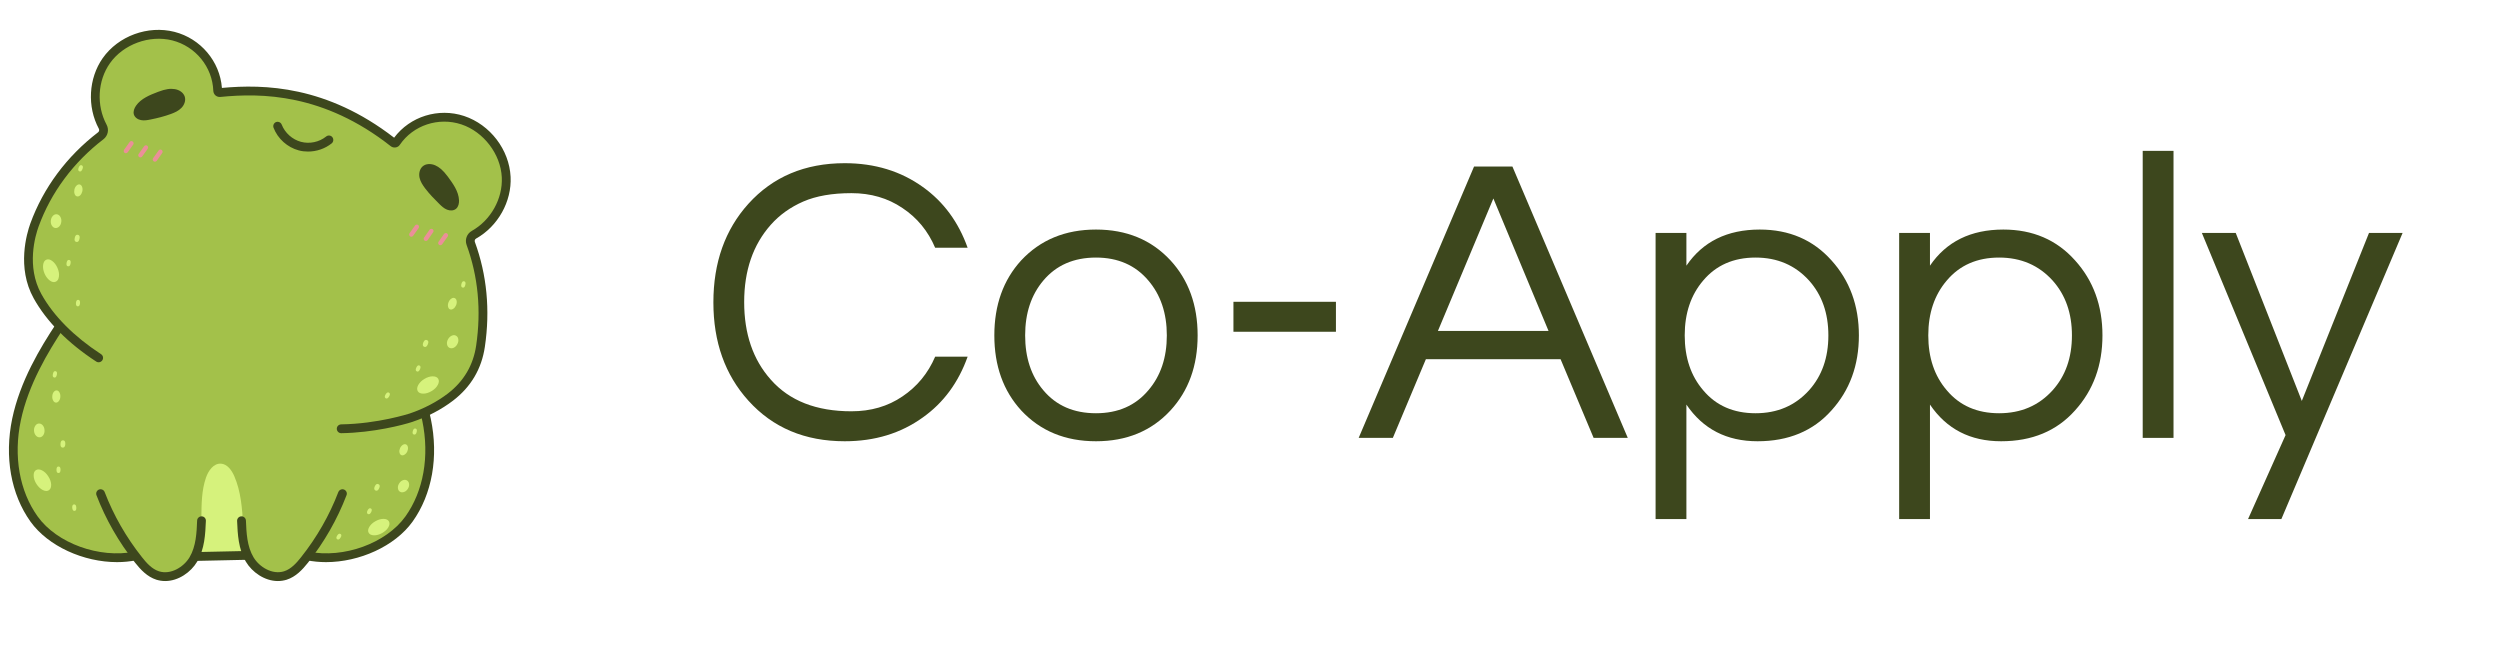 <svg xmlns="http://www.w3.org/2000/svg" xmlns:xlink="http://www.w3.org/1999/xlink" width="186" zoomAndPan="magnify" viewBox="0 0 139.5 36.75" height="49" preserveAspectRatio="xMidYMid meet" version="1.0"><defs><g/><clipPath id="a1a53ab5e3"><path d="M 0.223 17 L 25 17 L 25 33 L 0.223 33 Z M 0.223 17 " clip-rule="nonzero"/></clipPath><clipPath id="e1dd519a34"><path d="M 0.223 17 L 8 17 L 8 32 L 0.223 32 Z M 0.223 17 " clip-rule="nonzero"/></clipPath><clipPath id="9145d2849f"><path d="M 1 1.402 L 28.57 1.402 L 28.57 24 L 1 24 Z M 1 1.402 " clip-rule="nonzero"/></clipPath><clipPath id="acaaa852ec"><path d="M 1 1.402 L 28.57 1.402 L 28.57 25 L 1 25 Z M 1 1.402 " clip-rule="nonzero"/></clipPath></defs><g clip-path="url(#a1a53ab5e3)"><path fill="#a3c14a" d="M 21.559 18.535 C 21.137 18.602 20.711 18.637 20.277 18.617 C 18.379 18.531 16.5 18.293 14.598 18.262 C 12.449 18.227 10.305 18.059 8.156 17.973 C 7.215 17.938 6.27 17.91 5.328 17.867 C 4.637 17.836 3.996 17.867 3.352 17.949 C 3.383 18.004 3.41 18.055 3.441 18.109 C 2.344 19.809 1.477 21.637 0.863 23.488 C 0.504 24.953 0.703 26.52 1.332 27.902 C 1.789 28.91 2.504 29.852 3.523 30.395 C 4.074 30.684 4.688 30.848 5.293 31.008 C 5.656 31.105 6.023 31.203 6.402 31.219 C 6.781 31.23 7.176 31.156 7.543 30.969 C 7.805 31.469 8.227 31.93 8.797 32.109 C 9.363 32.289 10.082 32.117 10.371 31.629 C 10.473 31.457 10.531 31.246 10.707 31.137 C 10.828 31.059 10.988 31.051 11.137 31.047 C 11.922 31.016 12.703 30.984 13.484 30.953 C 13.566 30.953 13.648 30.949 13.723 30.973 C 13.863 31.016 13.953 31.137 14.039 31.254 C 14.219 31.508 14.414 31.762 14.672 31.953 C 14.93 32.148 15.262 32.273 15.59 32.234 C 15.941 32.191 16.238 31.965 16.488 31.727 C 16.797 31.426 17.07 31.094 17.32 30.73 C 17.312 30.914 17.5 31.055 17.688 31.129 C 18.348 31.387 19.109 31.188 19.789 30.969 C 20.34 30.793 20.891 30.605 21.387 30.316 C 22.406 29.715 23.109 28.711 23.473 27.645 C 24.156 26.094 24.234 24.336 23.805 22.711 C 23.402 21.191 22.574 19.785 21.559 18.535 Z M 21.559 18.535 " fill-opacity="1" fill-rule="nonzero"/></g><path fill="#d6f27c" d="M 13.57 29.328 C 13.512 28.387 13.449 27.426 13.07 26.562 C 12.926 26.234 12.68 25.891 12.324 25.871 C 11.914 25.852 11.625 26.266 11.492 26.656 C 11.004 28.074 11.477 29.691 10.965 31.102 C 11.895 30.949 12.84 30.863 13.781 30.844 C 13.586 30.297 13.598 29.703 13.57 29.328 Z M 13.57 29.328 " fill-opacity="1" fill-rule="nonzero"/><g clip-path="url(#e1dd519a34)"><path fill="#3d471d" d="M 6.531 31.367 C 4.664 31.367 2.688 30.48 1.703 29.109 C 0.609 27.582 0.238 25.492 0.68 23.367 C 1.117 21.277 2.238 19.41 3.164 18.016 C 3.238 17.902 3.391 17.871 3.504 17.949 C 3.617 18.023 3.648 18.176 3.57 18.289 C 2.672 19.645 1.582 21.461 1.16 23.469 C 0.742 25.457 1.086 27.406 2.102 28.82 C 3.172 30.316 5.547 31.176 7.508 30.781 C 7.641 30.754 7.77 30.84 7.797 30.973 C 7.824 31.105 7.738 31.234 7.605 31.262 C 7.258 31.332 6.895 31.367 6.531 31.367 Z M 6.531 31.367 " fill-opacity="1" fill-rule="nonzero"/></g><path fill="#3d471d" d="M 11 31.297 C 10.871 31.297 10.762 31.191 10.758 31.055 C 10.754 30.922 10.863 30.809 10.996 30.805 L 13.691 30.746 C 13.82 30.742 13.938 30.852 13.941 30.984 C 13.941 31.121 13.836 31.234 13.699 31.238 L 11.008 31.297 C 11.004 31.297 11.004 31.297 11 31.297 Z M 11 31.297 " fill-opacity="1" fill-rule="nonzero"/><path fill="#3d471d" d="M 18.191 31.367 C 17.824 31.367 17.465 31.332 17.117 31.262 C 16.984 31.234 16.898 31.105 16.926 30.973 C 16.953 30.84 17.082 30.754 17.215 30.781 C 19.172 31.176 21.547 30.316 22.621 28.82 C 23.633 27.406 23.977 25.457 23.562 23.469 C 23.535 23.344 23.508 23.223 23.477 23.105 C 23.441 22.973 23.52 22.84 23.652 22.805 C 23.781 22.77 23.914 22.848 23.949 22.98 C 23.98 23.105 24.012 23.234 24.039 23.367 C 24.484 25.492 24.113 27.582 23.02 29.109 C 22.035 30.48 20.059 31.367 18.191 31.367 Z M 18.191 31.367 " fill-opacity="1" fill-rule="nonzero"/><g clip-path="url(#9145d2849f)"><path fill="#a3c14a" d="M 5.504 19.969 C 3.832 18.883 2.727 17.668 2.09 16.523 C 1.191 14.902 1.738 13.074 1.922 12.559 C 2.617 10.641 3.887 8.906 5.625 7.574 C 5.781 7.453 5.824 7.242 5.73 7.07 C 5.117 5.926 5.188 4.445 5.93 3.391 C 6.742 2.238 8.301 1.668 9.676 2.016 C 11.016 2.359 12.094 3.551 12.148 5.059 C 12.148 5.121 12.203 5.172 12.266 5.164 C 15.195 4.871 18.488 5.234 21.953 7.961 C 22.004 8.004 22.074 7.992 22.113 7.938 C 22.961 6.695 24.512 6.273 25.824 6.707 C 27.168 7.156 28.18 8.477 28.246 9.883 C 28.309 11.176 27.574 12.465 26.449 13.098 C 26.277 13.191 26.199 13.395 26.266 13.578 C 26.965 15.48 27.09 17.449 26.812 19.316 C 26.617 20.645 25.945 21.535 25.141 22.152 C 24.484 22.656 23.719 23.043 22.926 23.309 C 22.668 23.395 20.988 23.895 18.809 23.941 C 14.152 23.469 9.387 22.484 5.504 19.969 Z M 5.504 19.969 " fill-opacity="1" fill-rule="nonzero"/></g><path fill="#3d471d" d="M 17.188 8.457 C 17.012 8.457 16.836 8.438 16.668 8.391 C 16.039 8.223 15.5 7.742 15.266 7.133 C 15.215 7.008 15.277 6.863 15.402 6.812 C 15.527 6.766 15.672 6.828 15.719 6.953 C 15.902 7.418 16.312 7.785 16.793 7.914 C 17.273 8.043 17.812 7.93 18.199 7.617 C 18.305 7.531 18.461 7.547 18.543 7.652 C 18.629 7.758 18.613 7.914 18.508 8 C 18.137 8.297 17.664 8.457 17.188 8.457 Z M 17.188 8.457 " fill-opacity="1" fill-rule="nonzero"/><g clip-path="url(#acaaa852ec)"><path fill="#3d471d" d="M 19.039 24.172 C 18.906 24.172 18.797 24.066 18.793 23.93 C 18.789 23.797 18.898 23.684 19.035 23.68 C 21.094 23.648 22.828 23.082 22.848 23.078 C 23.648 22.809 24.391 22.418 24.992 21.957 C 25.879 21.277 26.41 20.375 26.57 19.281 C 26.859 17.316 26.68 15.426 26.035 13.664 C 25.93 13.367 26.051 13.039 26.328 12.883 C 27.387 12.289 28.059 11.086 28 9.895 C 27.938 8.598 26.988 7.355 25.746 6.941 C 24.473 6.52 23.059 6.984 22.312 8.078 C 22.258 8.16 22.172 8.215 22.074 8.227 C 21.977 8.242 21.879 8.219 21.801 8.156 C 18.066 5.215 14.586 5.18 12.293 5.41 C 12.195 5.418 12.098 5.387 12.023 5.324 C 11.949 5.258 11.906 5.164 11.902 5.066 C 11.855 3.742 10.918 2.586 9.613 2.254 C 8.344 1.934 6.879 2.469 6.133 3.531 C 5.445 4.504 5.371 5.879 5.945 6.953 C 6.098 7.234 6.023 7.578 5.773 7.77 C 4.094 9.055 2.844 10.742 2.152 12.645 C 1.973 13.137 1.457 14.871 2.305 16.402 C 2.98 17.625 4.137 18.785 5.637 19.762 C 5.754 19.836 5.785 19.988 5.711 20.102 C 5.637 20.215 5.484 20.25 5.371 20.176 C 3.801 19.156 2.594 17.934 1.879 16.645 C 0.926 14.93 1.496 13.02 1.691 12.477 C 2.414 10.484 3.723 8.723 5.477 7.379 C 5.535 7.332 5.551 7.254 5.516 7.184 C 4.852 5.953 4.941 4.371 5.73 3.246 C 6.605 2.004 8.254 1.402 9.734 1.777 C 11.199 2.152 12.27 3.426 12.383 4.906 C 14.738 4.688 18.234 4.777 21.992 7.684 C 22.879 6.496 24.465 6 25.898 6.473 C 27.352 6.957 28.418 8.352 28.492 9.871 C 28.559 11.246 27.785 12.629 26.566 13.312 C 26.5 13.348 26.473 13.426 26.496 13.496 C 27.168 15.332 27.359 17.305 27.055 19.355 C 26.875 20.578 26.281 21.586 25.289 22.348 C 24.637 22.848 23.863 23.254 23.004 23.543 C 22.512 23.707 20.844 24.145 19.043 24.172 C 19.039 24.172 19.039 24.172 19.039 24.172 Z M 19.039 24.172 " fill-opacity="1" fill-rule="nonzero"/></g><path fill="#3d471d" d="M 24.988 9.855 C 25.281 10.254 25.59 10.68 25.613 11.172 C 25.621 11.344 25.582 11.535 25.453 11.645 C 25.316 11.766 25.109 11.766 24.945 11.699 C 24.777 11.633 24.645 11.508 24.516 11.383 C 24.234 11.105 23.961 10.824 23.723 10.512 C 23.586 10.328 23.457 10.133 23.41 9.914 C 23.363 9.691 23.41 9.438 23.582 9.285 C 23.766 9.121 24.055 9.125 24.281 9.223 C 24.508 9.324 24.711 9.484 24.988 9.855 Z M 24.988 9.855 " fill-opacity="1" fill-rule="nonzero"/><path fill="#3d471d" d="M 8.82 5.125 C 8.359 5.301 7.871 5.496 7.59 5.898 C 7.492 6.043 7.422 6.219 7.469 6.383 C 7.52 6.559 7.695 6.672 7.871 6.703 C 8.047 6.738 8.227 6.703 8.402 6.668 C 8.789 6.59 9.168 6.496 9.539 6.359 C 9.75 6.281 9.961 6.188 10.121 6.023 C 10.281 5.863 10.375 5.621 10.312 5.402 C 10.242 5.164 10 5.012 9.754 4.973 C 9.508 4.934 9.25 4.961 8.82 5.125 Z M 8.82 5.125 " fill-opacity="1" fill-rule="nonzero"/><path fill="#eb8f98" d="M 22.953 13.211 C 22.93 13.211 22.902 13.203 22.883 13.188 C 22.828 13.148 22.812 13.07 22.852 13.016 L 23.16 12.582 C 23.199 12.527 23.277 12.516 23.332 12.555 C 23.387 12.594 23.398 12.668 23.359 12.727 L 23.055 13.156 C 23.027 13.191 22.992 13.211 22.953 13.211 Z M 22.953 13.211 " fill-opacity="1" fill-rule="nonzero"/><path fill="#eb8f98" d="M 23.762 13.445 C 23.738 13.445 23.715 13.438 23.691 13.422 C 23.637 13.383 23.625 13.309 23.664 13.254 L 23.969 12.82 C 24.008 12.766 24.086 12.75 24.141 12.789 C 24.195 12.828 24.207 12.906 24.168 12.961 L 23.863 13.395 C 23.84 13.43 23.801 13.445 23.762 13.445 Z M 23.762 13.445 " fill-opacity="1" fill-rule="nonzero"/><path fill="#eb8f98" d="M 24.57 13.684 C 24.547 13.684 24.523 13.676 24.5 13.66 C 24.445 13.621 24.434 13.543 24.473 13.488 L 24.777 13.055 C 24.816 13 24.895 12.988 24.949 13.027 C 25.004 13.066 25.02 13.145 24.98 13.199 L 24.672 13.633 C 24.648 13.664 24.609 13.684 24.57 13.684 Z M 24.57 13.684 " fill-opacity="1" fill-rule="nonzero"/><path fill="#eb8f98" d="M 7.027 8.551 C 7 8.551 6.977 8.543 6.953 8.527 C 6.898 8.488 6.887 8.41 6.926 8.355 L 7.234 7.922 C 7.273 7.867 7.348 7.855 7.402 7.895 C 7.457 7.934 7.473 8.008 7.434 8.066 L 7.125 8.5 C 7.102 8.531 7.062 8.551 7.027 8.551 Z M 7.027 8.551 " fill-opacity="1" fill-rule="nonzero"/><path fill="#eb8f98" d="M 7.836 8.785 C 7.812 8.785 7.785 8.777 7.766 8.766 C 7.711 8.723 7.695 8.648 7.734 8.594 L 8.043 8.16 C 8.082 8.105 8.156 8.09 8.215 8.129 C 8.27 8.168 8.281 8.246 8.242 8.301 L 7.934 8.734 C 7.91 8.77 7.875 8.785 7.836 8.785 Z M 7.836 8.785 " fill-opacity="1" fill-rule="nonzero"/><path fill="#eb8f98" d="M 8.645 9.023 C 8.621 9.023 8.594 9.016 8.574 9 C 8.52 8.961 8.504 8.883 8.543 8.828 L 8.852 8.395 C 8.891 8.34 8.969 8.328 9.023 8.367 C 9.078 8.406 9.09 8.484 9.051 8.539 L 8.746 8.973 C 8.719 9.004 8.684 9.023 8.645 9.023 Z M 8.645 9.023 " fill-opacity="1" fill-rule="nonzero"/><path fill="#d6f27c" d="M 22.715 26.812 C 22.781 26.855 22.82 26.922 22.828 27.016 C 22.836 27.105 22.812 27.195 22.754 27.281 C 22.699 27.367 22.629 27.426 22.543 27.453 C 22.457 27.484 22.379 27.477 22.312 27.434 C 22.246 27.391 22.211 27.324 22.203 27.234 C 22.195 27.141 22.219 27.055 22.277 26.969 C 22.332 26.883 22.402 26.824 22.488 26.793 C 22.574 26.762 22.648 26.77 22.715 26.812 Z M 22.715 26.812 " fill-opacity="1" fill-rule="nonzero"/><path fill="#d6f27c" d="M 22.66 24.801 C 22.715 24.828 22.75 24.879 22.762 24.953 C 22.777 25.027 22.762 25.109 22.727 25.191 C 22.688 25.273 22.637 25.332 22.57 25.371 C 22.504 25.414 22.445 25.418 22.391 25.395 C 22.336 25.367 22.301 25.316 22.289 25.242 C 22.273 25.164 22.289 25.086 22.324 25.004 C 22.363 24.922 22.414 24.863 22.48 24.82 C 22.547 24.781 22.605 24.773 22.66 24.801 Z M 22.66 24.801 " fill-opacity="1" fill-rule="nonzero"/><path fill="#d6f27c" d="M 21.117 27.016 C 21.199 27.051 21.211 27.129 21.156 27.246 C 21.102 27.367 21.035 27.406 20.953 27.371 C 20.875 27.332 20.859 27.254 20.914 27.137 C 20.969 27.016 21.039 26.977 21.117 27.016 Z M 21.117 27.016 " fill-opacity="1" fill-rule="nonzero"/><path fill="#d6f27c" d="M 23.188 23.914 C 23.258 23.934 23.277 23.996 23.25 24.109 C 23.219 24.223 23.168 24.266 23.094 24.246 C 23.023 24.227 23.004 24.164 23.035 24.051 C 23.066 23.938 23.117 23.895 23.188 23.914 Z M 23.188 23.914 " fill-opacity="1" fill-rule="nonzero"/><path fill="#d6f27c" d="M 20.691 28.371 C 20.758 28.406 20.762 28.473 20.711 28.578 C 20.656 28.68 20.598 28.715 20.531 28.684 C 20.465 28.648 20.461 28.578 20.512 28.477 C 20.566 28.375 20.625 28.34 20.691 28.371 Z M 20.691 28.371 " fill-opacity="1" fill-rule="nonzero"/><path fill="#d6f27c" d="M 19.004 29.797 C 19.066 29.836 19.062 29.906 19 30.004 C 18.938 30.102 18.875 30.129 18.816 30.09 C 18.754 30.051 18.754 29.98 18.816 29.883 C 18.879 29.785 18.941 29.758 19.004 29.797 Z M 19.004 29.797 " fill-opacity="1" fill-rule="nonzero"/><path fill="#d6f27c" d="M 21.703 29.098 C 21.754 29.188 21.742 29.297 21.668 29.426 C 21.594 29.551 21.477 29.656 21.32 29.746 C 21.164 29.832 21.012 29.875 20.867 29.871 C 20.723 29.867 20.621 29.82 20.57 29.727 C 20.52 29.637 20.531 29.527 20.609 29.398 C 20.684 29.273 20.797 29.168 20.953 29.082 C 21.109 28.992 21.262 28.953 21.41 28.953 C 21.555 28.957 21.652 29.004 21.703 29.098 Z M 21.703 29.098 " fill-opacity="1" fill-rule="nonzero"/><path fill="#d6f27c" d="M 2.484 24 C 2.492 24.105 2.469 24.199 2.418 24.277 C 2.367 24.355 2.297 24.398 2.219 24.402 C 2.137 24.41 2.066 24.375 2.004 24.305 C 1.941 24.234 1.906 24.145 1.898 24.039 C 1.891 23.93 1.914 23.84 1.969 23.758 C 2.02 23.68 2.086 23.637 2.168 23.633 C 2.25 23.629 2.32 23.66 2.383 23.73 C 2.445 23.805 2.48 23.891 2.484 24 Z M 2.484 24 " fill-opacity="1" fill-rule="nonzero"/><path fill="#d6f27c" d="M 3.164 21.785 C 3.227 21.789 3.277 21.824 3.316 21.895 C 3.355 21.965 3.375 22.047 3.367 22.141 C 3.363 22.234 3.336 22.312 3.285 22.375 C 3.238 22.438 3.184 22.469 3.121 22.465 C 3.059 22.461 3.008 22.426 2.969 22.355 C 2.93 22.285 2.91 22.207 2.918 22.113 C 2.922 22.016 2.949 21.938 2.996 21.875 C 3.047 21.812 3.102 21.781 3.164 21.785 Z M 3.164 21.785 " fill-opacity="1" fill-rule="nonzero"/><path fill="#d6f27c" d="M 3.52 24.57 C 3.609 24.574 3.652 24.645 3.645 24.781 C 3.637 24.918 3.586 24.98 3.496 24.977 C 3.406 24.973 3.367 24.902 3.375 24.766 C 3.383 24.629 3.43 24.562 3.52 24.57 Z M 3.52 24.57 " fill-opacity="1" fill-rule="nonzero"/><path fill="#d6f27c" d="M 3.102 20.711 C 3.172 20.727 3.199 20.793 3.172 20.91 C 3.148 21.031 3.098 21.082 3.023 21.066 C 2.949 21.051 2.926 20.98 2.953 20.863 C 2.977 20.746 3.027 20.695 3.102 20.711 Z M 3.102 20.711 " fill-opacity="1" fill-rule="nonzero"/><path fill="#d6f27c" d="M 3.266 26.031 C 3.344 26.035 3.379 26.094 3.379 26.215 C 3.375 26.336 3.336 26.398 3.262 26.395 C 3.188 26.395 3.148 26.332 3.152 26.211 C 3.152 26.09 3.191 26.031 3.266 26.031 Z M 3.266 26.031 " fill-opacity="1" fill-rule="nonzero"/><path fill="#d6f27c" d="M 4.258 28.316 C 4.266 28.438 4.234 28.504 4.16 28.508 C 4.086 28.516 4.043 28.457 4.031 28.336 C 4.023 28.215 4.055 28.152 4.133 28.145 C 4.207 28.141 4.25 28.199 4.258 28.316 Z M 4.258 28.316 " fill-opacity="1" fill-rule="nonzero"/><path fill="#d6f27c" d="M 2.695 26.582 C 2.797 26.738 2.848 26.891 2.855 27.043 C 2.859 27.191 2.816 27.297 2.727 27.355 C 2.633 27.418 2.523 27.41 2.387 27.344 C 2.254 27.277 2.137 27.164 2.035 27.008 C 1.938 26.855 1.883 26.699 1.879 26.551 C 1.871 26.398 1.914 26.293 2.004 26.234 C 2.098 26.176 2.211 26.18 2.344 26.246 C 2.48 26.316 2.598 26.426 2.695 26.582 Z M 2.695 26.582 " fill-opacity="1" fill-rule="nonzero"/><path fill="#d6f27c" d="M 3.168 11.957 C 3.246 11.965 3.312 12.008 3.363 12.09 C 3.41 12.168 3.434 12.262 3.422 12.367 C 3.41 12.477 3.375 12.562 3.309 12.633 C 3.246 12.699 3.172 12.73 3.09 12.723 C 3.012 12.715 2.945 12.672 2.895 12.59 C 2.844 12.512 2.824 12.418 2.836 12.309 C 2.848 12.203 2.883 12.117 2.949 12.047 C 3.012 11.977 3.086 11.949 3.168 11.957 Z M 3.168 11.957 " fill-opacity="1" fill-rule="nonzero"/><path fill="#d6f27c" d="M 4.449 10.293 C 4.508 10.309 4.555 10.352 4.582 10.43 C 4.609 10.504 4.613 10.586 4.594 10.676 C 4.57 10.77 4.531 10.844 4.477 10.898 C 4.418 10.953 4.359 10.973 4.297 10.957 C 4.234 10.945 4.191 10.898 4.164 10.824 C 4.137 10.75 4.133 10.668 4.152 10.574 C 4.172 10.484 4.215 10.41 4.27 10.355 C 4.328 10.301 4.387 10.281 4.449 10.293 Z M 4.449 10.293 " fill-opacity="1" fill-rule="nonzero"/><path fill="#d6f27c" d="M 4.348 13.102 C 4.438 13.121 4.465 13.199 4.434 13.332 C 4.406 13.465 4.344 13.52 4.258 13.5 C 4.168 13.48 4.141 13.402 4.172 13.27 C 4.199 13.137 4.258 13.082 4.348 13.102 Z M 4.348 13.102 " fill-opacity="1" fill-rule="nonzero"/><path fill="#d6f27c" d="M 4.562 9.223 C 4.633 9.254 4.645 9.324 4.602 9.434 C 4.555 9.547 4.5 9.59 4.43 9.562 C 4.359 9.535 4.348 9.465 4.391 9.352 C 4.434 9.238 4.492 9.195 4.562 9.223 Z M 4.562 9.223 " fill-opacity="1" fill-rule="nonzero"/><path fill="#d6f27c" d="M 3.859 14.504 C 3.934 14.516 3.961 14.582 3.938 14.703 C 3.918 14.82 3.867 14.875 3.793 14.859 C 3.719 14.848 3.695 14.781 3.715 14.664 C 3.738 14.543 3.785 14.492 3.859 14.504 Z M 3.859 14.504 " fill-opacity="1" fill-rule="nonzero"/><path fill="#d6f27c" d="M 4.367 16.73 C 4.441 16.738 4.477 16.801 4.465 16.922 C 4.453 17.043 4.41 17.102 4.336 17.094 C 4.262 17.086 4.23 17.023 4.238 16.902 C 4.25 16.781 4.293 16.727 4.367 16.73 Z M 4.367 16.73 " fill-opacity="1" fill-rule="nonzero"/><path fill="#d6f27c" d="M 3.207 14.949 C 3.281 15.121 3.309 15.281 3.289 15.43 C 3.27 15.582 3.211 15.676 3.109 15.719 C 3.012 15.766 2.898 15.742 2.777 15.652 C 2.656 15.562 2.559 15.434 2.484 15.262 C 2.414 15.094 2.387 14.934 2.406 14.785 C 2.426 14.633 2.484 14.535 2.582 14.492 C 2.684 14.449 2.793 14.473 2.914 14.562 C 3.035 14.652 3.133 14.781 3.207 14.949 Z M 3.207 14.949 " fill-opacity="1" fill-rule="nonzero"/><path fill="#d6f27c" d="M 25.449 18.734 C 25.52 18.773 25.562 18.84 25.574 18.938 C 25.586 19.031 25.566 19.121 25.512 19.215 C 25.461 19.309 25.391 19.371 25.305 19.41 C 25.215 19.445 25.137 19.441 25.066 19.402 C 24.996 19.363 24.957 19.293 24.941 19.199 C 24.93 19.105 24.953 19.012 25.004 18.922 C 25.059 18.828 25.129 18.766 25.215 18.727 C 25.301 18.691 25.379 18.691 25.449 18.734 Z M 25.449 18.734 " fill-opacity="1" fill-rule="nonzero"/><path fill="#d6f27c" d="M 25.371 16.633 C 25.426 16.656 25.465 16.707 25.48 16.785 C 25.496 16.863 25.484 16.949 25.449 17.035 C 25.41 17.121 25.359 17.188 25.293 17.23 C 25.227 17.273 25.168 17.285 25.109 17.262 C 25.051 17.238 25.016 17.184 25 17.105 C 24.984 17.027 24.996 16.945 25.031 16.859 C 25.066 16.773 25.117 16.707 25.184 16.664 C 25.25 16.617 25.312 16.609 25.371 16.633 Z M 25.371 16.633 " fill-opacity="1" fill-rule="nonzero"/><path fill="#d6f27c" d="M 23.824 18.977 C 23.91 19.012 23.926 19.09 23.871 19.215 C 23.82 19.34 23.75 19.387 23.668 19.352 C 23.586 19.316 23.57 19.234 23.621 19.109 C 23.676 18.984 23.742 18.938 23.824 18.977 Z M 23.824 18.977 " fill-opacity="1" fill-rule="nonzero"/><path fill="#d6f27c" d="M 25.898 15.695 C 25.973 15.715 25.996 15.781 25.965 15.898 C 25.938 16.016 25.887 16.066 25.812 16.047 C 25.738 16.027 25.719 15.961 25.746 15.844 C 25.777 15.727 25.828 15.676 25.898 15.695 Z M 25.898 15.695 " fill-opacity="1" fill-rule="nonzero"/><path fill="#d6f27c" d="M 23.41 20.395 C 23.477 20.43 23.484 20.5 23.434 20.609 C 23.383 20.719 23.324 20.758 23.254 20.723 C 23.188 20.691 23.18 20.621 23.23 20.512 C 23.281 20.402 23.34 20.363 23.41 20.395 Z M 23.41 20.395 " fill-opacity="1" fill-rule="nonzero"/><path fill="#d6f27c" d="M 21.707 21.91 C 21.77 21.949 21.773 22.02 21.711 22.125 C 21.648 22.23 21.586 22.262 21.52 22.223 C 21.457 22.184 21.453 22.113 21.516 22.008 C 21.578 21.906 21.641 21.871 21.707 21.91 Z M 21.707 21.91 " fill-opacity="1" fill-rule="nonzero"/><path fill="#d6f27c" d="M 24.453 21.137 C 24.508 21.23 24.5 21.344 24.43 21.477 C 24.359 21.613 24.242 21.727 24.086 21.82 C 23.93 21.914 23.773 21.965 23.621 21.965 C 23.473 21.965 23.367 21.922 23.312 21.828 C 23.258 21.734 23.266 21.621 23.336 21.488 C 23.41 21.355 23.523 21.238 23.68 21.145 C 23.836 21.051 23.992 21 24.145 21 C 24.293 21 24.398 21.043 24.453 21.137 Z M 24.453 21.137 " fill-opacity="1" fill-rule="nonzero"/><path fill="#a3c14a" d="M 5.668 27.48 C 5.668 27.48 7.926 33.293 9.859 31.914 C 11.793 30.539 11.18 28.945 11.18 28.945 C 11.18 28.945 10.953 26.766 5.668 27.48 Z M 5.668 27.48 " fill-opacity="1" fill-rule="nonzero"/><path fill="#3d471d" d="M 9.219 32.422 C 9.055 32.422 8.891 32.398 8.727 32.348 C 8.215 32.184 7.852 31.793 7.535 31.395 C 6.625 30.246 5.898 28.98 5.383 27.633 C 5.336 27.508 5.398 27.367 5.523 27.316 C 5.652 27.27 5.793 27.332 5.84 27.457 C 6.34 28.758 7.039 29.977 7.918 31.086 C 8.168 31.402 8.469 31.75 8.871 31.879 C 9.527 32.086 10.254 31.641 10.578 31.094 C 10.941 30.484 10.973 29.719 11 29.047 C 11.004 28.91 11.121 28.809 11.254 28.812 C 11.391 28.816 11.496 28.93 11.488 29.066 C 11.457 29.801 11.422 30.629 10.996 31.348 C 10.656 31.922 9.961 32.422 9.219 32.422 Z M 9.219 32.422 " fill-opacity="1" fill-rule="nonzero"/><path fill="#a3c14a" d="M 13.383 29.094 C 13.383 29.094 13.52 32.762 16.113 32.113 C 16.113 32.113 18.242 30.434 19.039 27.547 C 19.039 27.547 14.648 26.277 13.383 29.094 Z M 13.383 29.094 " fill-opacity="1" fill-rule="nonzero"/><path fill="#3d471d" d="M 15.504 32.422 C 14.758 32.422 14.066 31.922 13.723 31.348 C 13.297 30.629 13.262 29.801 13.23 29.066 C 13.227 28.93 13.332 28.816 13.465 28.812 C 13.605 28.809 13.715 28.91 13.723 29.047 C 13.75 29.719 13.781 30.484 14.145 31.094 C 14.469 31.641 15.195 32.082 15.848 31.879 C 16.254 31.75 16.555 31.402 16.805 31.086 C 17.684 29.977 18.383 28.754 18.879 27.457 C 18.93 27.332 19.07 27.27 19.195 27.316 C 19.324 27.367 19.387 27.508 19.336 27.633 C 18.82 28.98 18.098 30.242 17.188 31.395 C 16.871 31.793 16.508 32.184 15.996 32.348 C 15.832 32.398 15.668 32.422 15.504 32.422 Z M 15.504 32.422 " fill-opacity="1" fill-rule="nonzero"/><g fill="#3d471d" fill-opacity="1"><g transform="translate(38.916, 24.434)"><g><path d="M 8.594 -1.484 C 9.676 -1.484 10.625 -1.758 11.438 -2.312 C 12.258 -2.863 12.867 -3.602 13.266 -4.531 L 15.078 -4.531 C 14.566 -3.094 13.734 -1.961 12.578 -1.141 C 11.348 -0.254 9.895 0.188 8.219 0.188 C 6 0.188 4.207 -0.566 2.844 -2.078 C 1.539 -3.523 0.891 -5.352 0.891 -7.562 C 0.891 -9.781 1.539 -11.613 2.844 -13.062 C 4.207 -14.57 6 -15.328 8.219 -15.328 C 9.895 -15.328 11.348 -14.883 12.578 -14 C 13.734 -13.176 14.566 -12.047 15.078 -10.609 L 13.266 -10.609 C 12.867 -11.547 12.258 -12.285 11.438 -12.828 C 10.625 -13.379 9.676 -13.656 8.594 -13.656 C 7.52 -13.656 6.625 -13.5 5.906 -13.188 C 5.188 -12.875 4.582 -12.441 4.094 -11.891 C 3.102 -10.773 2.609 -9.336 2.609 -7.578 C 2.609 -5.805 3.102 -4.363 4.094 -3.25 C 5.133 -2.07 6.633 -1.484 8.594 -1.484 Z M 8.594 -1.484 "/></g></g></g><g fill="#3d471d" fill-opacity="1"><g transform="translate(54.703, 24.434)"><g><path d="M 6.453 -11.625 C 8.16 -11.625 9.547 -11.051 10.609 -9.906 C 11.617 -8.812 12.125 -7.414 12.125 -5.719 C 12.125 -4.02 11.617 -2.625 10.609 -1.531 C 9.547 -0.383 8.16 0.188 6.453 0.188 C 4.742 0.188 3.352 -0.383 2.281 -1.531 C 1.281 -2.625 0.781 -4.02 0.781 -5.719 C 0.781 -7.414 1.281 -8.812 2.281 -9.906 C 3.352 -11.051 4.742 -11.625 6.453 -11.625 Z M 6.453 -1.375 C 7.68 -1.375 8.656 -1.801 9.375 -2.656 C 10.062 -3.457 10.406 -4.477 10.406 -5.719 C 10.406 -6.957 10.062 -7.977 9.375 -8.781 C 8.656 -9.633 7.68 -10.062 6.453 -10.062 C 5.211 -10.062 4.234 -9.633 3.516 -8.781 C 2.836 -7.977 2.5 -6.957 2.5 -5.719 C 2.5 -4.477 2.836 -3.457 3.516 -2.656 C 4.234 -1.801 5.211 -1.375 6.453 -1.375 Z M 6.453 -1.375 "/></g></g></g><g fill="#3d471d" fill-opacity="1"><g transform="translate(67.607, 24.434)"><g><path d="M 1.219 -7.594 L 6.938 -7.594 L 6.938 -5.922 L 1.219 -5.922 Z M 1.219 -7.594 "/></g></g></g><g fill="#3d471d" fill-opacity="1"><g transform="translate(75.752, 24.434)"><g><path d="M 15.078 0 L 13.172 0 L 11.328 -4.391 L 3.812 -4.391 L 1.969 0 L 0.062 0 L 6.5 -15.141 L 8.641 -15.141 Z M 10.656 -5.969 L 7.578 -13.359 L 4.484 -5.969 Z M 10.656 -5.969 "/></g></g></g><g fill="#3d471d" fill-opacity="1"><g transform="translate(90.898, 24.434)"><g><path d="M 3.203 -9.609 C 4.117 -10.953 5.484 -11.625 7.297 -11.625 C 8.941 -11.625 10.273 -11.051 11.297 -9.906 C 12.316 -8.781 12.828 -7.383 12.828 -5.719 C 12.828 -4.051 12.316 -2.656 11.297 -1.531 C 10.273 -0.383 8.898 0.188 7.172 0.188 C 5.453 0.188 4.129 -0.492 3.203 -1.859 L 3.203 4.531 L 1.484 4.531 L 1.484 -11.438 L 3.203 -11.438 Z M 7.062 -10.062 C 5.832 -10.062 4.859 -9.633 4.141 -8.781 C 3.453 -7.977 3.109 -6.957 3.109 -5.719 C 3.109 -4.477 3.453 -3.457 4.141 -2.656 C 4.859 -1.801 5.832 -1.375 7.062 -1.375 C 8.281 -1.375 9.273 -1.801 10.047 -2.656 C 10.766 -3.457 11.125 -4.477 11.125 -5.719 C 11.125 -6.957 10.766 -7.977 10.047 -8.781 C 9.273 -9.633 8.281 -10.062 7.062 -10.062 Z M 7.062 -10.062 "/></g></g></g><g fill="#3d471d" fill-opacity="1"><g transform="translate(104.489, 24.434)"><g><path d="M 3.203 -9.609 C 4.117 -10.953 5.484 -11.625 7.297 -11.625 C 8.941 -11.625 10.273 -11.051 11.297 -9.906 C 12.316 -8.781 12.828 -7.383 12.828 -5.719 C 12.828 -4.051 12.316 -2.656 11.297 -1.531 C 10.273 -0.383 8.898 0.188 7.172 0.188 C 5.453 0.188 4.129 -0.492 3.203 -1.859 L 3.203 4.531 L 1.484 4.531 L 1.484 -11.438 L 3.203 -11.438 Z M 7.062 -10.062 C 5.832 -10.062 4.859 -9.633 4.141 -8.781 C 3.453 -7.977 3.109 -6.957 3.109 -5.719 C 3.109 -4.477 3.453 -3.457 4.141 -2.656 C 4.859 -1.801 5.832 -1.375 7.062 -1.375 C 8.281 -1.375 9.273 -1.801 10.047 -2.656 C 10.766 -3.457 11.125 -4.477 11.125 -5.719 C 11.125 -6.957 10.766 -7.977 10.047 -8.781 C 9.273 -9.633 8.281 -10.062 7.062 -10.062 Z M 7.062 -10.062 "/></g></g></g><g fill="#3d471d" fill-opacity="1"><g transform="translate(118.079, 24.434)"><g><path d="M 3.203 0 L 1.484 0 L 1.484 -16.016 L 3.203 -16.016 Z M 3.203 0 "/></g></g></g><g fill="#3d471d" fill-opacity="1"><g transform="translate(122.769, 24.434)"><g><path d="M 4.531 4.531 L 2.672 4.531 L 4.766 -0.156 L 0.094 -11.438 L 1.984 -11.438 L 5.672 -2.062 L 9.422 -11.438 L 11.297 -11.438 Z M 4.531 4.531 "/></g></g></g></svg>